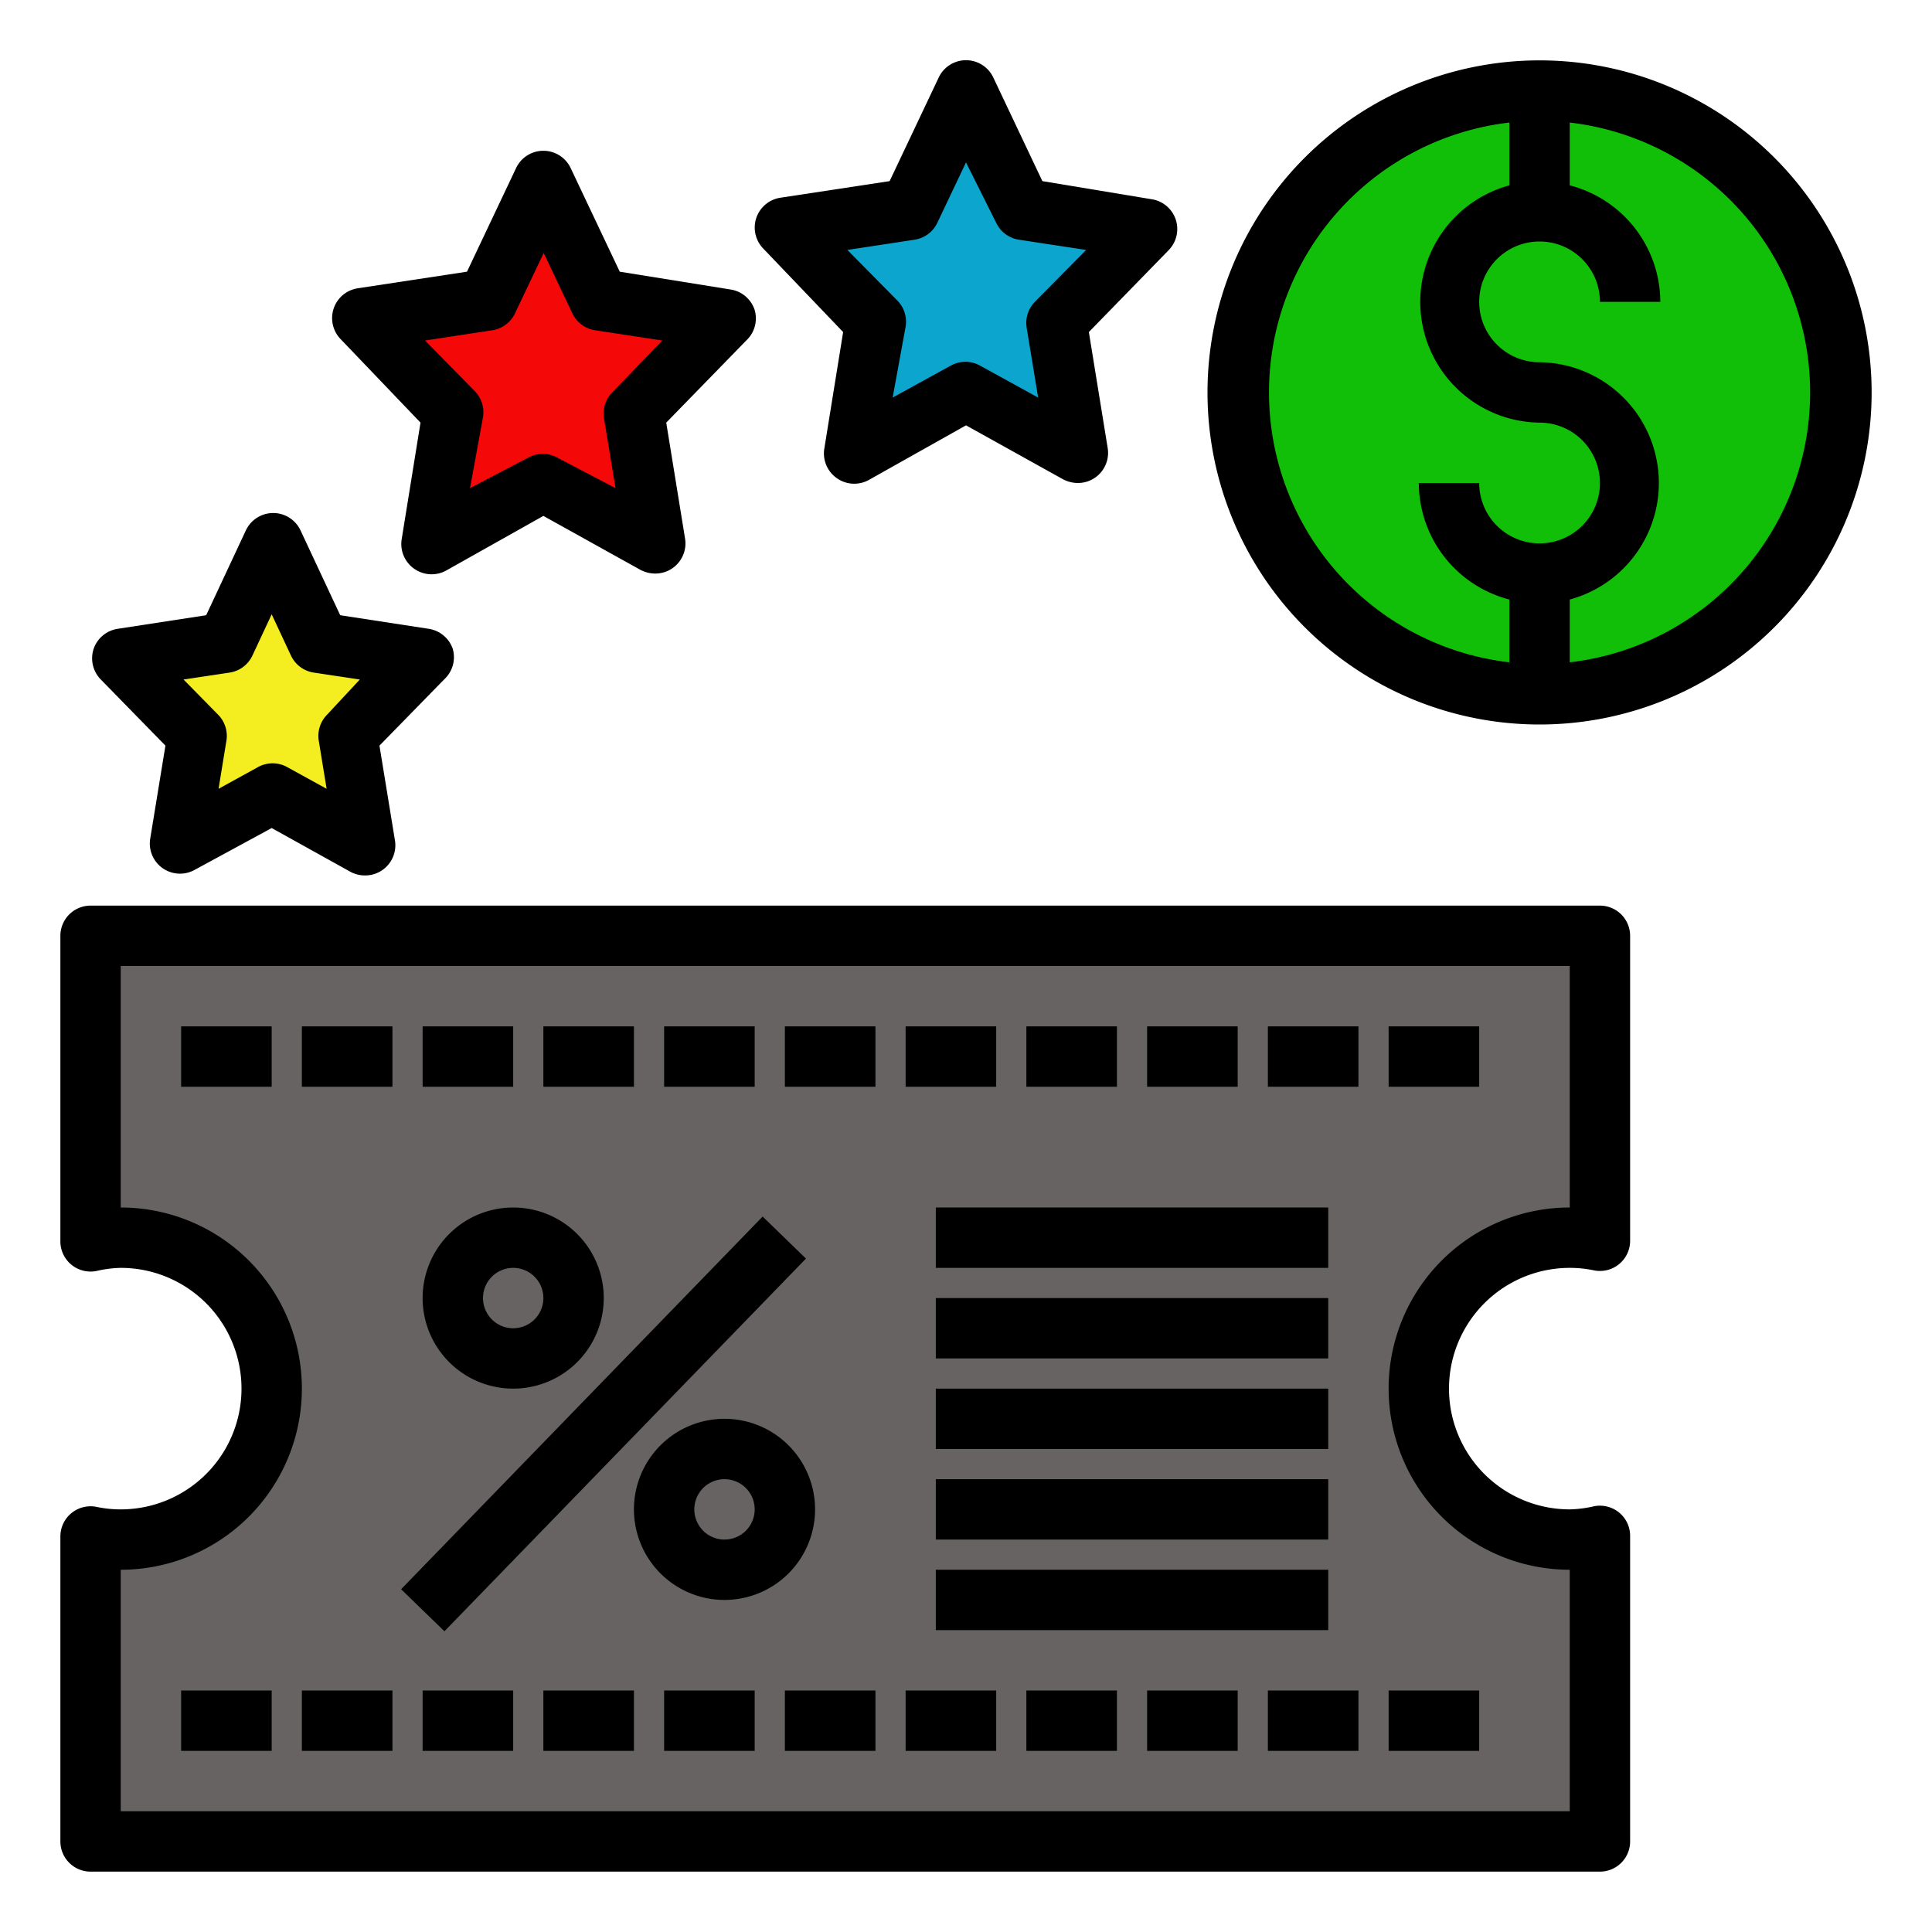 <svg xmlns="http://www.w3.org/2000/svg" data-name="Layer 1" viewBox="0 0 64 64"><circle cx="51" cy="13" r="10" fill="#11bf08"/><polygon fill="#0ba5ce" points="32 3 33.85 6.95 38 7.58 35 10.66 35.71 15 32 12.95 28.29 15 29 10.66 26 7.58 30.15 6.95 32 3"/><polygon fill="#f40808" points="18 6 19.85 9.95 24 10.58 21 13.66 21.71 18 18 15.95 14.29 18 15 13.66 12 10.58 16.15 9.95 18 6"/><polygon fill="#f4ee21" points="9 18 10.54 21.29 14 21.82 11.5 24.38 12.09 28 9 26.29 5.91 28 6.5 24.38 4 21.82 7.46 21.29 9 18"/><path fill="#686363" d="M53,50.9a4.71,4.71,0,0,1-1,.1,5,5,0,0,1,0-10,4.71,4.71,0,0,1,1,.1V31H3V41.1A4.71,4.71,0,0,1,4,41,5,5,0,0,1,4,51a4.71,4.71,0,0,1-1-.1V61H53Z"/><path d="M3,62H53a1,1,0,0,0,1-1V50.9a1,1,0,0,0-1.21-1A3.84,3.84,0,0,1,52,50a4,4,0,0,1,0-8,3.84,3.84,0,0,1,.79.08,1,1,0,0,0,1.21-1V31a1,1,0,0,0-1-1H3a1,1,0,0,0-1,1V41.1a1,1,0,0,0,1.21,1A3.84,3.84,0,0,1,4,42a4,4,0,0,1,0,8,3.84,3.84,0,0,1-.79-.08A1,1,0,0,0,2,50.9V61A1,1,0,0,0,3,62ZM4,52A6,6,0,0,0,4,40V32H52v8a6,6,0,0,0,0,12v8H4Z"/><rect width="3" height="2" x="6" y="34"/><rect width="3" height="2" x="10" y="34"/><rect width="3" height="2" x="14" y="34"/><rect width="3" height="2" x="18" y="34"/><rect width="3" height="2" x="22" y="34"/><rect width="3" height="2" x="26" y="34"/><rect width="3" height="2" x="30" y="34"/><rect width="3" height="2" x="34" y="34"/><rect width="3" height="2" x="38" y="34"/><rect width="3" height="2" x="42" y="34"/><rect width="3" height="2" x="46" y="34"/><rect width="3" height="2" x="6" y="56"/><rect width="3" height="2" x="10" y="56"/><rect width="3" height="2" x="14" y="56"/><rect width="3" height="2" x="18" y="56"/><rect width="3" height="2" x="22" y="56"/><rect width="3" height="2" x="26" y="56"/><rect width="3" height="2" x="30" y="56"/><rect width="3" height="2" x="34" y="56"/><rect width="3" height="2" x="38" y="56"/><rect width="3" height="2" x="42" y="56"/><rect width="3" height="2" x="46" y="56"/><rect width="17.2" height="2" x="11.4" y="46.17" transform="rotate(-45.87 19.995 47.178)"/><path d="M17 46a3 3 0 1 0-3-3A3 3 0 0 0 17 46zm0-4a1 1 0 1 1-1 1A1 1 0 0 1 17 42zM27 50a3 3 0 1 0-3 3A3 3 0 0 0 27 50zm-4 0a1 1 0 1 1 1 1A1 1 0 0 1 23 50zM15 21.5a1 1 0 0 0-.8-.67l-2.93-.45-1.31-2.8a1 1 0 0 0-1.82 0l-1.31 2.8-2.93.45a1 1 0 0 0-.8.67 1 1 0 0 0 .23 1l2.15 2.2-.51 3.12a1 1 0 0 0 1.47 1L9 27.43l2.61 1.45a1 1 0 0 0 .48.12 1 1 0 0 0 .58-.18 1 1 0 0 0 .41-1l-.51-3.12 2.15-2.2A1 1 0 0 0 15 21.5zm-4.17 2.18a1 1 0 0 0-.27.86l.26 1.59-1.29-.71a1 1 0 0 0-1 0l-1.29.71.26-1.59a1 1 0 0 0-.27-.86L6.08 22.51l1.53-.23a1 1 0 0 0 .75-.56L9 20.35l.64 1.37a1 1 0 0 0 .75.56l1.53.23zM25 10.27a1 1 0 0 0-.8-.68L20.53 9 18.91 5.58a1 1 0 0 0-1.82 0L15.47 9l-3.62.55a1 1 0 0 0-.8.68 1 1 0 0 0 .23 1L13.93 14l-.62 3.84a1 1 0 0 0 .41 1 1 1 0 0 0 1.06.06L18 17.09l3.22 1.79a1.07 1.07 0 0 0 .49.12 1 1 0 0 0 .57-.18 1 1 0 0 0 .41-1L22.07 14l2.65-2.72A1 1 0 0 0 25 10.27zM20.28 13a1 1 0 0 0-.27.86l.38 2.31-1.91-1a1 1 0 0 0-1 0l-1.91 1L16 13.82a1 1 0 0 0-.27-.86l-1.65-1.68 2.23-.34a1 1 0 0 0 .75-.56l.95-2 .95 2a1 1 0 0 0 .75.56l2.23.34zM32.91 2.58a1 1 0 0 0-1.82 0L29.47 6l-3.62.55a1 1 0 0 0-.8.68 1 1 0 0 0 .23 1L27.93 11l-.62 3.84a1 1 0 0 0 .41 1 1 1 0 0 0 1.06.06L32 14.09l3.22 1.79a1.07 1.07 0 0 0 .49.12 1 1 0 0 0 .57-.18 1 1 0 0 0 .41-1L36.07 11l2.65-2.72a1 1 0 0 0 .23-1 1 1 0 0 0-.8-.68L34.53 6zM34.28 10a1 1 0 0 0-.27.86l.38 2.31-1.91-1.05a1 1 0 0 0-1 0l-1.91 1.05L30 10.82a1 1 0 0 0-.27-.86L28.07 8.28l2.23-.34a1 1 0 0 0 .75-.56l.95-2 1 2a1 1 0 0 0 .75.56l2.23.34z"/><rect width="13" height="2" x="31" y="40"/><rect width="13" height="2" x="31" y="43"/><rect width="13" height="2" x="31" y="46"/><rect width="13" height="2" x="31" y="49"/><rect width="13" height="2" x="31" y="52"/><path d="M51,2A11,11,0,1,0,62,13,11,11,0,0,0,51,2ZM49,16H47a4,4,0,0,0,3,3.86v2.08A9,9,0,0,1,50,4.06V6.14A4,4,0,0,0,51,14a2,2,0,1,1-2,2Zm3,5.94V19.86A4,4,0,0,0,51,12a2,2,0,1,1,2-2h2a4,4,0,0,0-3-3.86V4.06a9,9,0,0,1,0,17.88Z"/></svg>